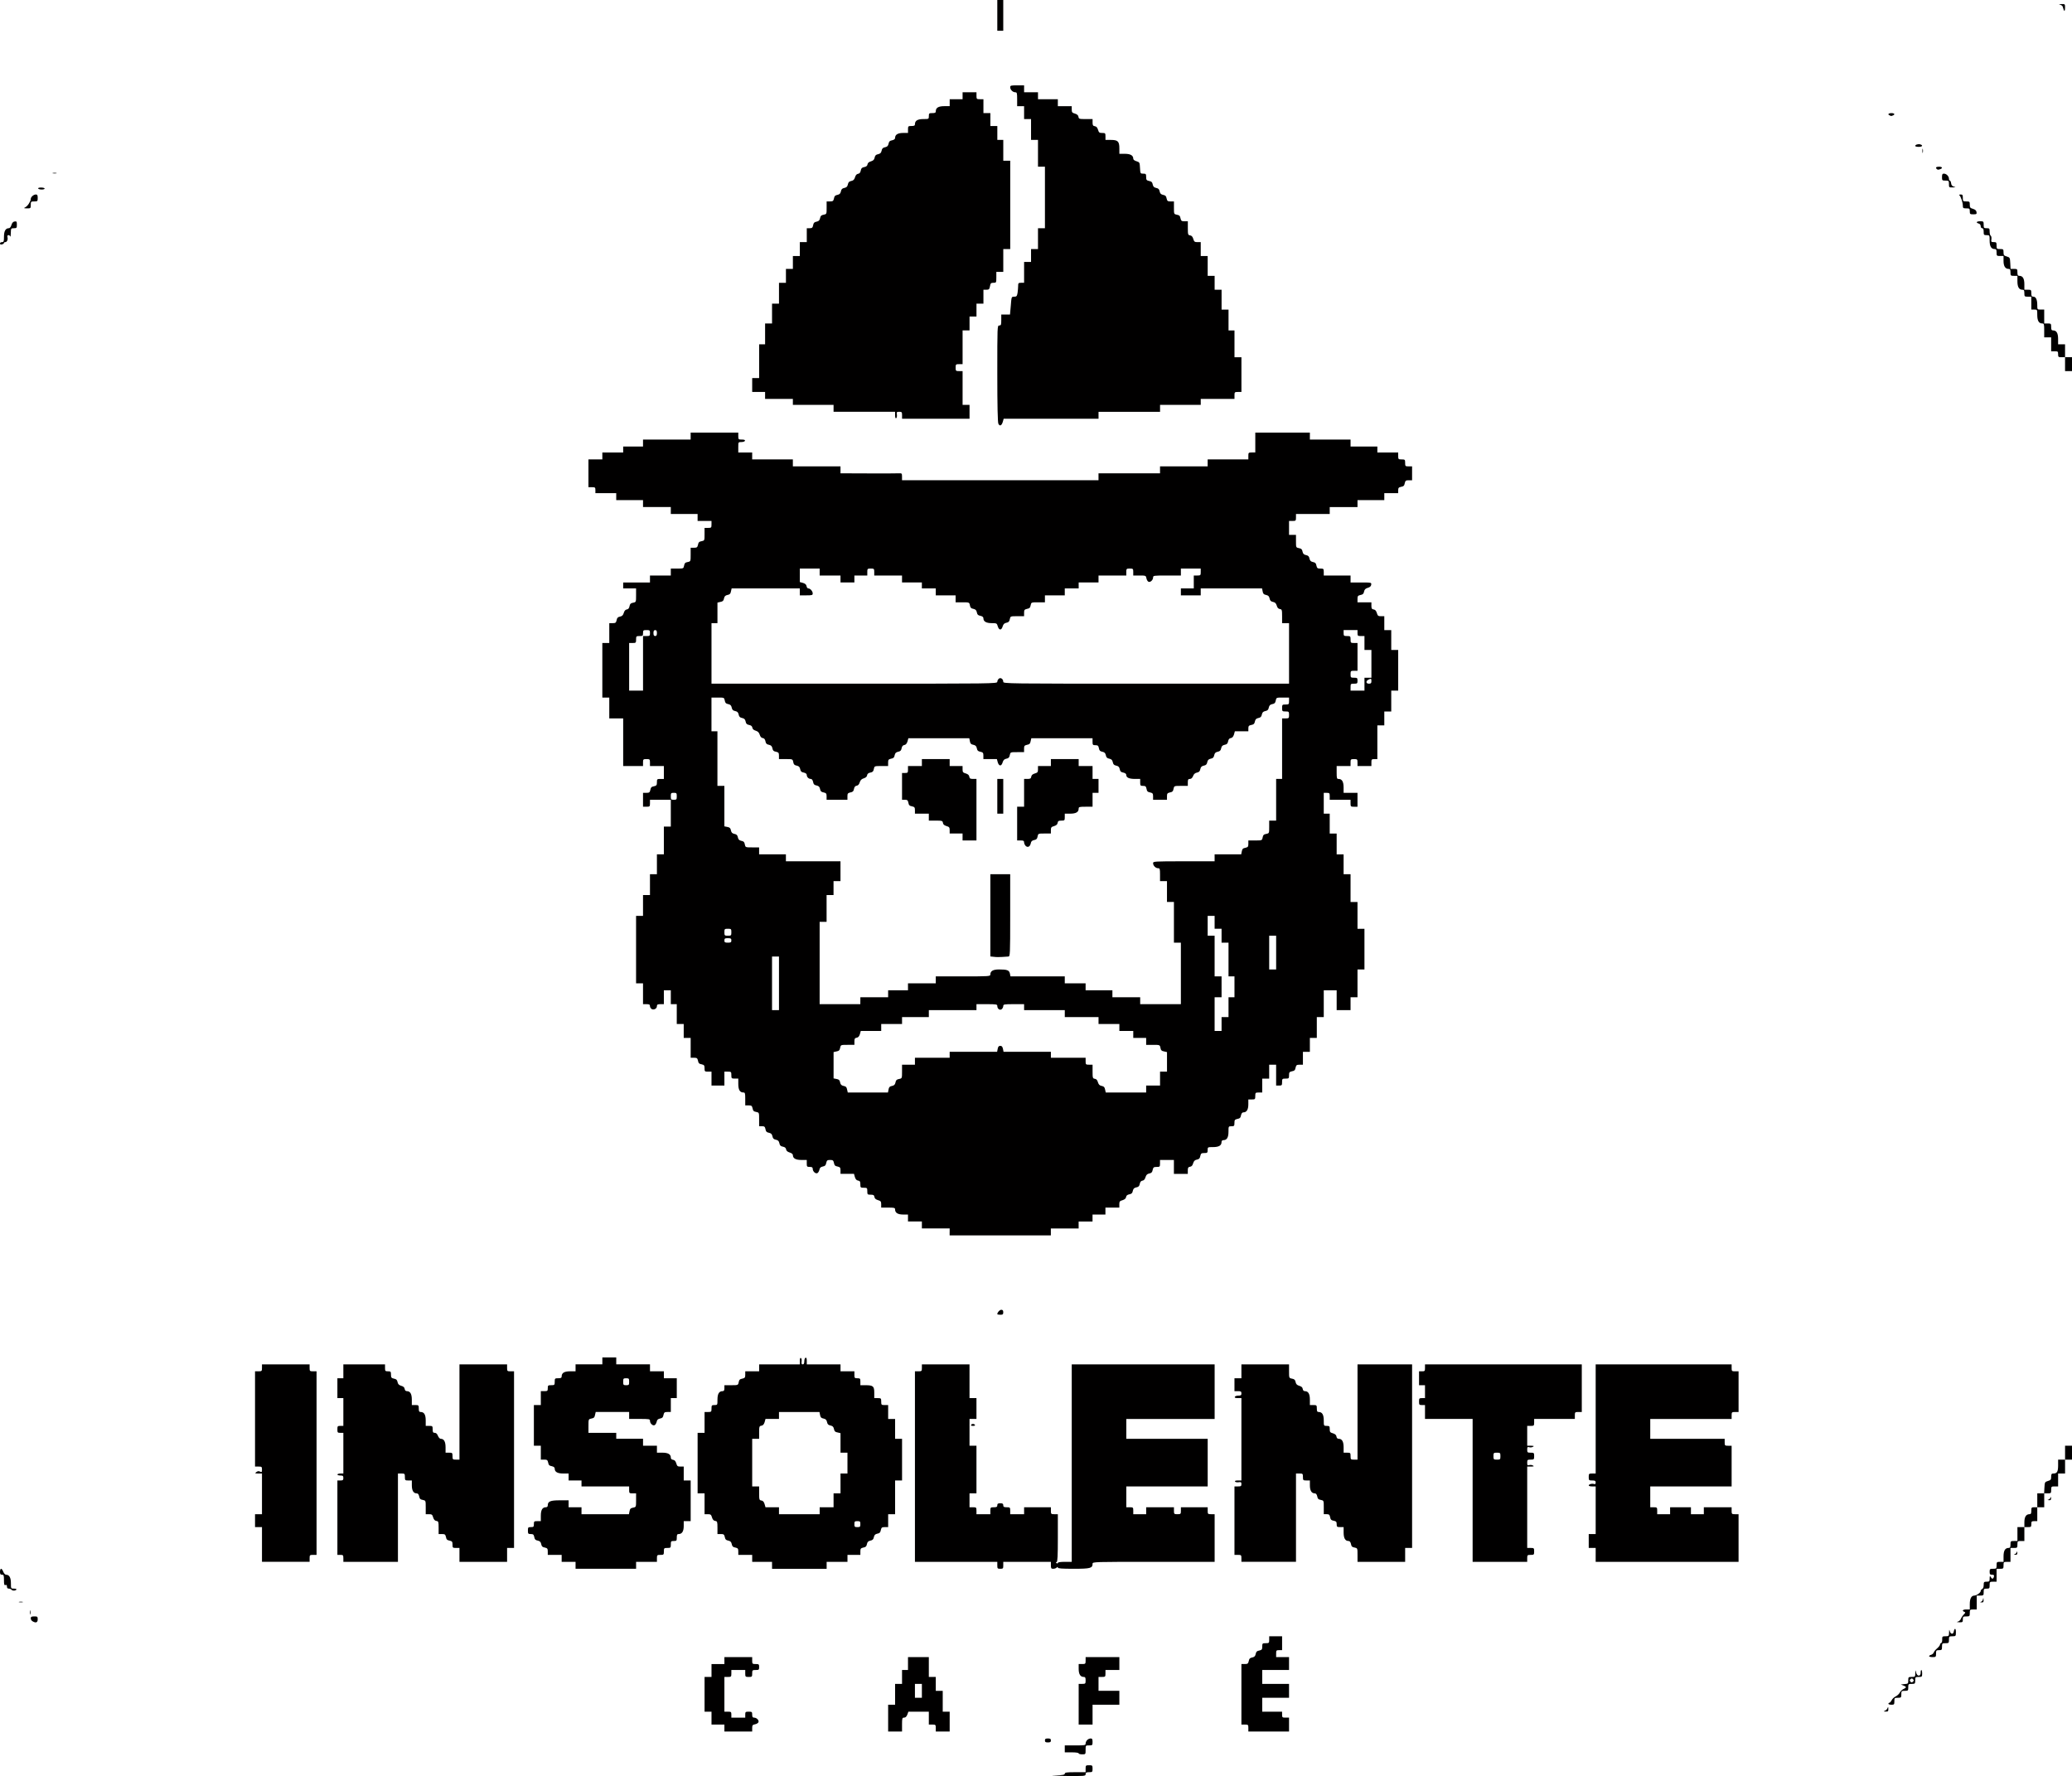 <?xml version="1.0" encoding="utf-8"?>
<!DOCTYPE svg PUBLIC "-//W3C//DTD SVG 1.0//EN" "http://www.w3.org/TR/2001/REC-SVG-20010904/DTD/svg10.dtd">
<svg version="1.0" xmlns="http://www.w3.org/2000/svg" width="2088px" height="1790px" viewBox="0 0 2088 1790" preserveAspectRatio="xMidYMid meet">
 <g fill="#010000">
  <path d="M1062.8 1789.3 c8.1 -0.3 10.2 -0.7 10.2 -1.8 0 -1.2 1.9 -1.5 10.5 -1.5 l10.5 0 0 -3.5 c0 -3.3 0.2 -3.5 3.5 -3.5 3.3 0 3.5 0.2 3.5 3.5 0 3.3 -0.2 3.5 -3.5 3.5 -2.8 0 -3.5 0.4 -3.5 2 0 1.9 -0.6 2 -20.7 1.8 -11.5 -0.1 -16.2 -0.4 -10.5 -0.5z"/>
  <path d="M1087 1767 c0 -0.6 -3 -1 -7 -1 l-7 0 0 -3.5 0 -3.5 10.5 0 c9.7 0 10.5 -0.1 10.5 -1.9 0 -1.1 0.7 -2.7 1.6 -3.5 0.8 -0.9 2.4 -1.6 3.5 -1.6 1.5 0 1.9 0.7 1.9 3.5 0 3.3 -0.2 3.5 -3.5 3.5 -3.5 0 -3.5 0 -3.5 4.5 0 4.5 0 4.5 -3.5 4.5 -1.9 0 -3.5 -0.4 -3.5 -1z"/>
  <path d="M1053 1754 c0 -1.6 0.7 -2 3 -2 2.3 0 3 0.4 3 2 0 1.6 -0.7 2 -3 2 -2.3 0 -3 -0.4 -3 -2z"/>
  <path d="M730 1741.5 l0 -3.5 -6.5 0 -6.5 0 0 -6.5 0 -6.5 -3.5 0 -3.5 0 0 -17.5 0 -17.5 3.5 0 3.5 0 0 -6.5 0 -6.5 6.5 0 6.5 0 0 -3.5 0 -3.5 14 0 14 0 0 3.5 c0 3.3 0.2 3.5 3.5 3.5 3.2 0 3.5 0.2 3.5 3 0 2.8 -0.3 3 -3.5 3 -3.3 0 -3.5 0.2 -3.5 3.5 0 3.3 -0.2 3.5 -3.5 3.5 -3.3 0 -3.5 -0.2 -3.5 -3.5 l0 -3.5 -7 0 -7 0 0 3.5 c0 3.3 -0.2 3.5 -3.5 3.5 l-3.5 0 0 17.5 0 17.5 3.5 0 c3.2 0 3.5 0.2 3.5 3 l0 3 7 0 7 0 0 -3 c0 -2.8 0.3 -3 3.5 -3 3.2 0 3.5 0.2 3.5 3 0 2.3 0.5 3 1.9 3 2.6 0 5.2 2.7 4.4 4.6 -0.3 0.8 -1.8 1.8 -3.4 2.1 -2.5 0.5 -2.9 1 -2.9 3.9 l0 3.4 -14 0 -14 0 0 -3.5z"/>
  <path d="M895 1731.5 l0 -13.5 3.5 0 3.5 0 0 -10.5 0 -10.5 3.5 0 3.5 0 0 -7 0 -7 3 0 3 0 0 -6.5 0 -6.5 10.5 0 10.5 0 0 10 0 10 3.5 0 3.5 0 0 7 0 7 3.5 0 3.5 0 0 10.5 0 10.5 3.5 0 3.5 0 0 10 0 10 -7 0 -7 0 0 -3.5 c0 -3.3 -0.2 -3.5 -3.5 -3.5 l-3.5 0 0 -6.5 0 -6.5 -10.3 0 -10.3 0 -1.1 3 c-0.8 2 -1.8 3 -3.2 3 -1.9 0 -2.1 0.6 -2.1 7 l0 7 -7 0 -7 0 0 -13.5z m34 -27.5 l0 -7 -3.5 0 -3.5 0 0 7 0 7 3.5 0 3.5 0 0 -7z"/>
  <path d="M1258 1741.5 c0 -3.3 -0.2 -3.5 -3.5 -3.5 l-3.5 0 0 -30.5 0 -30.5 3.4 0 c2.9 0 3.4 -0.4 4 -3 0.4 -2.4 1.2 -3.2 3.5 -3.6 2.2 -0.5 3 -1.3 3.5 -3.5 0.4 -2.3 1.2 -3.1 3.6 -3.5 2.6 -0.6 3 -1.1 3 -4 0 -3.2 0.2 -3.4 3.5 -3.4 3.3 0 3.5 -0.2 3.5 -3.5 l0 -3.5 6.5 0 6.5 0 0 7 0 7 -3 0 c-2.8 0 -3 0.3 -3 3.5 l0 3.5 6.5 0 6.5 0 0 6.5 0 6.5 -13.5 0 -13.5 0 0 7 0 7 13.5 0 13.5 0 0 7 0 7 -13.5 0 -13.5 0 0 7 0 7 10 0 10 0 0 3 c0 2.8 0.3 3 3.5 3 l3.5 0 0 7 0 7 -20.5 0 -20.5 0 0 -3.5z"/>
  <path d="M1087 1717.5 l0 -20.5 3.5 0 c3.3 0 3.5 -0.2 3.5 -3.5 0 -2.8 -0.4 -3.5 -1.9 -3.5 -3.4 0 -5.1 -2.8 -5.1 -8.1 l0 -4.9 3.5 0 c3.3 0 3.5 -0.2 3.5 -3.5 l0 -3.5 17 0 17 0 0 6.5 0 6.5 -7 0 -7 0 0 3.5 c0 3.3 -0.2 3.5 -3.5 3.5 l-3.5 0 0 7 0 7 10.5 0 10.5 0 0 7 0 7 -13.5 0 -13.5 0 0 10 0 10 -7 0 -7 0 0 -20.5z"/>
  <path d="M1899.4 1724.1 c1.1 -0.4 2.3 -1.6 2.7 -2.7 0.6 -1.6 0.8 -1.4 0.8 0.9 0.1 2.3 -0.3 2.7 -2.6 2.6 -2.3 0 -2.5 -0.2 -0.9 -0.8z"/>
  <path d="M1903 1717 c0 -0.5 0.5 -1 1 -1 0.6 0 1.5 -1.1 2.2 -2.4 0.6 -1.4 2.4 -3.1 4 -3.9 1.7 -0.8 3.5 -2.5 4.2 -3.8 0.6 -1.3 2.2 -2.9 3.4 -3.5 3.6 -1.8 3.7 -2.3 0.6 -3.6 l-2.9 -1.2 3.8 -0.4 c3.5 -0.3 3.7 -0.5 3.7 -3.8 0 -3.2 0.2 -3.4 3.5 -3.4 3.4 0 3.5 -0.2 3.6 -3.7 0.1 -3.7 0.2 -3.7 0.8 -0.8 0.9 4.1 4.6 4.3 4.6 0.3 -0.1 -1.6 0.3 -2.8 0.7 -2.8 0.4 0 0.8 1.6 0.8 3.5 0 3.3 -0.2 3.5 -3.5 3.5 -3.3 0 -3.5 0.2 -3.5 3.5 0 3.3 -0.2 3.5 -3.5 3.5 -3.3 0 -3.5 0.2 -3.5 3.5 0 3.3 -0.2 3.5 -3.5 3.5 -3.3 0 -3.5 0.2 -3.5 3.5 0 3.3 -0.2 3.5 -3.5 3.5 -3.3 0 -3.5 0.2 -3.5 3.5 0 3.2 -0.2 3.5 -3 3.5 -1.6 0 -3 -0.4 -3 -1z m24.9 -24.6 c-0.9 -1.1 -1.5 -1.2 -2.5 -0.3 -1.1 0.9 -1.2 1.5 -0.3 2.5 0.9 1.1 1.5 1.2 2.5 0.3 1.1 -0.9 1.2 -1.5 0.3 -2.5z"/>
  <path d="M1944 1669.1 c0 -0.5 0.9 -1.1 2 -1.4 1.1 -0.3 2.3 -1.3 2.7 -2.4 0.3 -1 1.9 -2.9 3.5 -4.2 1.5 -1.3 2.8 -3 2.8 -3.7 0 -0.7 0.5 -1.4 1.2 -1.6 0.6 -0.2 1.1 -1.8 1 -3.6 -0.1 -3 0.2 -3.2 3.4 -3.2 3.2 0 3.4 -0.2 3.5 -3.7 0.1 -3.3 0.2 -3.4 0.8 -1.3 0.8 3 3.4 3.3 3.9 0.5 0.8 -4.1 2.2 -3.9 2.2 0.3 0 4.1 -0.1 4.2 -3.5 4.2 -3.3 0 -3.5 0.2 -3.5 3.5 0 3.3 -0.2 3.5 -3.5 3.5 -3.3 0 -3.5 0.2 -3.5 3.5 0 3.2 -0.2 3.5 -3 3.5 -2.8 0 -3 0.3 -3 3.5 0 3.3 -0.2 3.5 -3.5 3.5 -1.9 0 -3.5 -0.4 -3.5 -0.9z"/>
  <path d="M32.8 1633.9 c-1 -0.5 -1.8 -1.9 -1.8 -2.9 0 -1.6 0.7 -2 3.5 -2 3.2 0 3.5 0.2 3.5 3 0 3.2 -1.9 3.9 -5.2 1.9z"/>
  <path d="M1972.8 1634.3 c1.3 -0.3 2.7 -1.5 3.2 -2.8 0.5 -1.3 1.8 -3.3 3 -4.5 1.7 -1.7 1.8 -2.1 0.5 -2.6 -2.7 -1.1 -1.6 -2.4 2 -2.4 l3.5 0 0 -5.4 c0 -5.6 1.6 -8.6 4.6 -8.6 2.2 0 6.4 -3 6.4 -4.6 0 -0.8 0.7 -1.7 1.5 -2 0.9 -0.4 1.5 -1.9 1.5 -4 0 -3.1 0.3 -3.4 3 -3.4 2.7 0 3 -0.3 3 -3.2 0.1 -2.7 0.2 -3 1.1 -1.5 1.3 2.3 2.5 2.2 3.2 -0.3 0.4 -1.6 0 -2 -1.9 -2 -2 0 -2.4 -0.5 -2.4 -3 0 -2.8 0.3 -3 3.5 -3 3.3 0 3.5 -0.2 3.5 -3.5 0 -3.3 0.2 -3.5 3.5 -3.5 l3.5 0 0 -5.4 c0 -5.9 1.6 -8.6 5.1 -8.6 1.5 0 1.9 -0.7 1.9 -3.5 0 -3.3 0.2 -3.5 3.5 -3.5 l3.5 0 0 -7 0 -7 3.5 0 3.5 0 0 -4.9 c0 -5.3 1.7 -8.1 5.1 -8.1 1.5 0 1.9 -0.7 1.9 -3.5 0 -3.2 0.2 -3.5 3 -3.5 l3 0 0 -7 0 -7 3.5 0 3.4 0 0.3 -5.7 c0.3 -5.6 0.4 -5.8 3.6 -6.8 2.8 -0.8 3.2 -1.4 3.2 -4.2 0 -2.8 0.4 -3.3 2.3 -3.3 3.6 0 4.7 -1.9 4.7 -8.2 l0 -5.8 3.5 0 3.5 0 0 -7 0 -7 3.5 0 3.5 0 0 7 0 7 -3.5 0 -3.5 0 0 7 0 7 -3.5 0 -3.5 0 0 6.5 0 6.5 -3.5 0 c-3.3 0 -3.5 0.2 -3.5 3.5 0 3.3 -0.2 3.5 -3.5 3.5 l-3.5 0 0 7 0 7 -3.5 0 -3.5 0 0 7 0 7 -3 0 c-2.7 0 -3 0.3 -3 3 0 2.8 -0.3 3 -3.5 3 l-3.5 0 0 7 0 7 -3.5 0 c-3.3 0 -3.5 0.2 -3.5 3.5 0 3.3 -0.2 3.5 -3.5 3.5 l-3.5 0 0 7 0 7 -3.5 0 c-3.3 0 -3.5 0.2 -3.5 3.5 0 3.3 -0.2 3.5 -3.5 3.5 l-3.5 0 0 6.5 0 6.5 -3.5 0 c-3.3 0 -3.5 0.2 -3.5 3.5 0 3.2 -0.2 3.5 -3 3.5 -2.8 0 -3 0.3 -3 3.5 0 3.3 -0.2 3.5 -3.5 3.5 l-3.5 0 0 7 0 7 -3.5 0 c-3.3 0 -3.5 0.2 -3.5 3.5 0 3.3 -0.2 3.5 -3.5 3.5 -3.2 0 -3.5 0.2 -3.5 3 0 2.8 -0.2 3 -3.7 2.9 -2.5 -0.1 -3 -0.3 -1.5 -0.6z"/>
  <path d="M30.2 1625 c0 -1.9 0.2 -2.7 0.5 -1.7 0.2 0.9 0.2 2.5 0 3.5 -0.3 0.9 -0.5 0.1 -0.5 -1.8z"/>
  <path d="M19.3 1614.3 c0.9 -0.2 2.5 -0.2 3.5 0 0.9 0.3 0.1 0.5 -1.8 0.5 -1.9 0 -2.7 -0.2 -1.7 -0.5z"/>
  <path d="M1996.2 1614.3 c0.9 -0.2 1.9 -1.4 2.1 -2.6 0.4 -1.8 0.5 -1.7 0.6 0.6 0.1 2.2 -0.3 2.7 -2.1 2.6 -1.6 -0.1 -1.8 -0.3 -0.6 -0.6z"/>
  <path d="M11.5 1602 c-0.3 -0.5 -1.5 -1 -2.6 -1 -1.3 0 -1.9 -0.7 -1.9 -2.1 0 -1.5 -0.5 -1.9 -1.5 -1.5 -1.2 0.4 -1.5 -0.5 -1.5 -4.9 0 -4.8 -0.2 -5.5 -2 -5.5 -1.6 0 -2 -0.7 -2 -3 0 -1.6 0.5 -3 1.1 -3 0.6 0 1.6 1.4 2.2 3 0.7 1.7 1.9 3 2.8 3 3.3 0 4.9 2.9 4.9 8.6 0 5.4 0 5.4 3.1 5.4 1.7 0 2.8 0.4 2.4 1 -0.3 0.6 -1.5 1 -2.5 1 -1 0 -2.2 -0.4 -2.5 -1z"/>
  <path d="M580 1577.5 l0 -3.5 -7 0 -7 0 0 -3.5 0 -3.5 -7 0 -7 0 0 -3.4 c0 -2.9 -0.4 -3.4 -3 -4 -2.4 -0.4 -3.2 -1.2 -3.6 -3.5 -0.5 -2.2 -1.3 -3 -3.5 -3.5 -2.3 -0.4 -3.1 -1.2 -3.5 -3.6 -0.5 -2.5 -1.1 -3 -3.5 -3 -2.6 0 -2.9 -0.3 -2.9 -3.5 0 -3.2 0.2 -3.5 3 -3.5 2.7 0 3 -0.3 3 -3 0 -2.8 0.3 -3 3.5 -3 l3.5 0 0 -5.4 c0 -5.9 1.6 -8.6 5.1 -8.6 1.2 0 1.9 -0.7 1.9 -1.9 0 -4 2.6 -5.1 12.1 -5.1 l8.9 0 0 3.5 0 3.5 6.5 0 6.5 0 0 3.5 0 3.5 23.9 0 23.9 0 0.6 -3 c0.4 -2.4 1.2 -3.2 3.6 -3.6 3 -0.6 3 -0.7 3 -7.5 l0 -6.9 -3.5 0 c-3.3 0 -3.5 -0.2 -3.5 -3.5 l0 -3.5 -24 0 -24 0 0 -3 0 -3 -6.5 0 -6.5 0 0 -3.5 0 -3.5 -5.4 0 c-5.8 0 -8.6 -1.6 -8.6 -4.9 0 -1.3 -1 -2 -3 -2.5 -2.4 -0.4 -3.2 -1.2 -3.6 -3.6 -0.6 -2.6 -1.1 -3 -4 -3 l-3.4 0 0 -7 0 -7 -3.5 0 -3.5 0 0 -20.5 0 -20.5 3.5 0 3.5 0 0 -7 0 -7 3.5 0 c3.2 0 3.5 -0.2 3.5 -3 0 -2.8 0.3 -3 3.5 -3 3.3 0 3.5 -0.2 3.5 -3.5 0 -3.3 0.2 -3.5 3.5 -3.5 2.8 0 3.5 -0.4 3.5 -1.9 0 -3.5 2.7 -5.1 8.6 -5.1 l5.4 0 0 -3.5 0 -3.5 13.5 0 13.5 0 0 -3.5 0 -3.5 7 0 7 0 0 3.5 0 3.5 17 0 17 0 0 3.5 0 3.5 7 0 7 0 0 3.5 0 3.5 6.5 0 6.5 0 0 10 0 10 -3 0 -3 0 0 7 0 7 -3.4 0 c-2.9 0 -3.4 0.4 -4 3 -0.4 2.4 -1.2 3.2 -3.5 3.6 -2.2 0.5 -3 1.3 -3.4 3.4 -0.4 1.5 -1.3 3 -2.1 3.3 -1.9 0.8 -4.6 -1.8 -4.6 -4.4 0 -1.8 -0.8 -1.9 -10.5 -1.9 l-10.5 0 0 -3.5 0 -3.5 -16.9 0 -16.8 0 -0.7 3 c-0.4 2.4 -1.2 3.2 -3.6 3.6 -3 0.6 -3 0.7 -3 7.5 l0 6.9 14 0 14 0 0 3 0 3 13.5 0 13.5 0 0 3.5 0 3.5 7 0 7 0 0 3.5 0 3.5 5.4 0 c5.8 0 8.6 1.6 8.6 5 0 1.2 0.8 2 2.3 2.2 1.5 0.2 2.5 1.3 3.2 3.6 0.8 2.8 1.4 3.2 4.2 3.2 l3.3 0 0 7 0 7 3.5 0 3.5 0 0 20.5 0 20.5 -3.5 0 -3.5 0 0 4.9 c0 5.3 -1.7 8.1 -5.1 8.1 -1.5 0 -1.9 0.7 -1.9 3.5 0 3.2 -0.2 3.5 -3 3.5 -2.8 0 -3 0.3 -3 3.5 0 3.3 -0.2 3.5 -3.5 3.5 -3.3 0 -3.5 0.2 -3.5 3.5 0 3.3 -0.2 3.5 -3.5 3.5 -3.3 0 -3.5 0.2 -3.5 3.5 l0 3.5 -10.5 0 -10.5 0 0 3.5 0 3.5 -30.5 0 -30.5 0 0 -3.5z m54 -185 c0 -3.2 -0.2 -3.5 -3 -3.5 -2.8 0 -3 0.3 -3 3.5 0 3.2 0.2 3.5 3 3.5 2.8 0 3 -0.3 3 -3.5z"/>
  <path d="M778 1577.5 l0 -3.5 -10 0 -10 0 0 -3.5 0 -3.5 -7 0 -7 0 0 -3.4 c0 -2.9 -0.4 -3.4 -3 -4 -2.4 -0.4 -3.2 -1.2 -3.6 -3.5 -0.5 -2.2 -1.3 -3 -3.5 -3.5 -2.3 -0.4 -3.1 -1.2 -3.5 -3.6 -0.6 -2.6 -1.1 -3 -4 -3 l-3.4 0 0 -6.4 c0 -5.9 -0.2 -6.5 -2.2 -6.8 -1.6 -0.2 -2.6 -1.3 -3.3 -3.5 -0.8 -2.9 -1.4 -3.3 -4.2 -3.3 l-3.3 0 0 -10.5 0 -10.5 -3.5 0 -3.5 0 0 -30.5 0 -30.5 3.5 0 3.5 0 0 -10.5 0 -10.5 3.5 0 c3.3 0 3.5 -0.2 3.5 -3.5 0 -3.2 0.2 -3.5 3 -3.5 3 0 3 -0.1 3 -5.4 0 -5.9 1.6 -8.6 5.1 -8.6 1.4 0 1.9 -0.7 1.9 -3 l0 -3 6.9 0 c6.8 0 6.9 0 7.5 -3 0.4 -2.4 1.2 -3.2 3.6 -3.6 2.6 -0.6 3 -1.1 3 -4 l0 -3.4 7 0 7 0 0 -3.5 0 -3.5 20.5 0 20.5 0 0 -3.6 c0 -2.3 0.4 -3.3 1.1 -2.8 0.6 0.3 0.9 1.9 0.7 3.5 -0.3 2.2 0 2.9 1.1 2.9 1.1 0 1.6 -0.9 1.6 -3.2 0 -1.7 0.6 -3.3 1.3 -3.5 0.8 -0.3 1.2 0.7 1.2 3.1 l0 3.6 17 0 17 0 0 3.5 0 3.5 7 0 7 0 0 3.5 c0 3.2 0.2 3.5 3 3.5 2.8 0 3 0.3 3 3.5 l0 3.5 5.1 0 c7.7 0 8.9 1 8.9 7.5 l0 5.5 3.5 0 c3.3 0 3.5 0.2 3.5 3.5 0 3.3 0.2 3.5 3.5 3.5 l3.5 0 0 7 0 7 3.5 0 3.5 0 0 10 0 10 3.5 0 3.5 0 0 21 0 21 -3.5 0 -3.5 0 0 17 0 17 -3.5 0 -3.5 0 0 6.5 0 6.5 -3.4 0 c-2.9 0 -3.4 0.4 -4 3 -0.4 2.4 -1.2 3.2 -3.5 3.6 -2.2 0.5 -3 1.3 -3.5 3.5 -0.4 2.2 -1.3 3.1 -3.5 3.5 -2.2 0.5 -3 1.3 -3.5 3.5 -0.4 2.3 -1.2 3.1 -3.6 3.5 -2.6 0.6 -3 1.1 -3 4 l0 3.4 -6.5 0 -6.5 0 0 3.5 0 3.5 -10.5 0 -10.5 0 0 3.5 0 3.5 -27.5 0 -27.5 0 0 -3.5z m89 -41.5 c0 -2.7 -0.3 -3 -3 -3 -2.7 0 -3 0.3 -3 3 0 2.7 0.3 3 3 3 2.7 0 3 -0.3 3 -3z m-41 -13.5 l0 -3.5 7 0 7 0 0 -7 0 -7 3.5 0 3.5 0 0 -10 0 -10 3.5 0 3.5 0 0 -10.5 0 -10.5 -3.5 0 -3.5 0 0 -9.9 0 -9.8 -3 -0.7 c-2.4 -0.4 -3.2 -1.2 -3.6 -3.5 -0.5 -2.2 -1.3 -3 -3.5 -3.5 -2.2 -0.4 -3.1 -1.3 -3.5 -3.5 -0.5 -2.2 -1.3 -3 -3.5 -3.5 -2.3 -0.4 -3.1 -1.2 -3.5 -3.6 l-0.6 -3 -20.4 0 -20.4 0 0 3.5 0 3.5 -6.8 0 -6.8 0 -0.9 3.3 c-0.7 2.2 -1.7 3.3 -3.2 3.5 -2.1 0.3 -2.3 0.9 -2.3 6.8 l0 6.4 -3.5 0 -3.5 0 0 24 0 24 3.5 0 3.5 0 0 6.9 c0 6.5 0.2 7 2.3 7.3 1.5 0.2 2.5 1.3 3.2 3.6 l0.9 3.2 6.8 0 6.8 0 0 3.5 0 3.5 20.5 0 20.5 0 0 -3.5z"/>
  <path d="M1005 1577.5 l0 -3.5 -41.5 0 -41.5 0 0 -96 0 -96 3.5 0 c3.3 0 3.5 -0.2 3.5 -3.5 l0 -3.5 24 0 24 0 0 17 0 17 3.5 0 3.5 0 0 10.5 0 10.5 -3.5 0 -3.5 0 0 13.5 0 13.5 3.5 0 3.5 0 0 24 0 24 -3.5 0 -3.5 0 0 7 0 7 3.5 0 c3.3 0 3.5 0.2 3.5 3.5 l0 3.5 7 0 7 0 0 -3.5 c0 -3.3 0.2 -3.5 3.5 -3.5 2.8 0 3.5 -0.4 3.5 -2 0 -1.6 0.7 -2 3 -2 2.3 0 3 0.4 3 2 0 1.6 0.7 2 3.5 2 3.3 0 3.5 0.2 3.5 3.5 l0 3.5 7 0 7 0 0 -3.5 0 -3.5 13.5 0 13.5 0 0 3.5 c0 3.3 0.2 3.5 3.5 3.5 l3.5 0 0 23.9 c0 17.7 -0.3 24 -1.2 24.3 -0.9 0.3 -0.9 0.6 0 1.2 0.7 0.4 1.2 0.2 1.2 -0.3 0 -0.7 2.7 -1.1 7 -1.1 l7 0 0 -99.5 0 -99.5 72 0 72 0 0 27.5 0 27.5 -44.5 0 -44.5 0 0 10 0 10 41 0 41 0 0 24 0 24 -41 0 -41 0 0 10.5 0 10.5 3.5 0 c3.3 0 3.5 0.2 3.5 3.5 l0 3.5 6.5 0 6.5 0 0 -3.5 0 -3.5 14 0 14 0 0 3.5 c0 3.3 0.2 3.5 3.5 3.5 3.3 0 3.5 -0.2 3.5 -3.5 l0 -3.5 13.5 0 13.5 0 0 3.5 c0 3.3 0.2 3.5 3.5 3.5 l3.5 0 0 24 0 24 -61.5 0 c-60.1 0 -61.5 0 -61.5 1.9 0 4.5 -2.1 5.1 -19.1 5.1 -11.7 0 -15.9 -0.3 -15.9 -1.2 0 -0.9 -0.3 -0.9 -1.2 0 -0.7 0.7 -2.2 1.2 -3.5 1.2 -2 0 -2.3 -0.5 -2.3 -3.5 l0 -3.5 -24 0 -24 0 0 3.5 c0 3.2 -0.2 3.5 -3 3.5 -2.8 0 -3 -0.3 -3 -3.5z"/>
  <path d="M264 1556.5 l0 -17.5 -3.5 0 -3.5 0 0 -6.5 0 -6.5 3.5 0 3.5 0 0 -20.5 0 -20.5 -3.7 0 c-3.5 -0.1 -3.7 -0.2 -1.9 -1.5 1.3 -1 2.4 -1.1 3.7 -0.4 1.7 0.8 1.9 0.6 1.9 -2.1 0 -2.8 -0.3 -3 -3.5 -3 l-3.5 0 0 -48 0 -48 3.5 0 c3.3 0 3.5 -0.2 3.5 -3.5 l0 -3.5 24 0 24 0 0 3.5 c0 3.3 0.2 3.5 3.5 3.5 l3.5 0 0 92.5 0 92.5 -3.5 0 c-3.3 0 -3.5 0.2 -3.5 3.5 l0 3.5 -24 0 -24 0 0 -17.5z"/>
  <path d="M346 1570.5 c0 -3.2 -0.2 -3.5 -3 -3.5 l-3 0 0 -37.5 0 -37.5 3 0 c2.5 0 3 -0.4 3 -2.5 0 -2.1 -0.5 -2.5 -3 -2.5 -1.6 0 -3 -0.4 -3 -1 0 -0.5 1.4 -1 3 -1 l3 0 0 -20.5 0 -20.5 -3 0 c-2.8 0 -3 -0.3 -3 -3.5 0 -3.2 0.2 -3.5 3 -3.5 l3 0 0 -14 0 -14 -3 0 -3 0 0 -10 0 -10 3 0 3 0 0 -7 0 -7 21 0 21 0 0 3.5 c0 3.2 0.2 3.5 3 3.5 2.7 0 3 0.3 3 3.4 0 2.9 0.4 3.4 3 4 2.3 0.4 3.2 1.2 3.6 3.4 0.4 2.1 1.4 3.1 3.7 3.8 2.2 0.6 3.3 1.6 3.5 3.2 0.2 1.4 1 2.2 2.2 2.2 3.4 0 5 2.8 5 8.6 l0 5.4 3.5 0 c3.3 0 3.5 0.2 3.5 3.5 0 2.8 0.4 3.5 1.9 3.5 3.5 0 5.1 2.7 5.1 8.6 l0 5.4 3.5 0 c3.3 0 3.5 0.2 3.5 3.5 0 2.9 0.4 3.5 2.1 3.5 1.4 0 2.4 1 3.2 3 0.7 1.7 1.9 3 2.8 3 3.3 0 4.9 2.9 4.9 8.6 l0 5.4 3.5 0 c3.3 0 3.5 0.2 3.5 3.5 0 3.3 0.2 3.5 3.5 3.5 l3.5 0 0 -48 0 -48 24 0 24 0 0 3.5 c0 3.3 0.2 3.5 3.5 3.5 l3.5 0 0 89 0 89 -3.5 0 -3.5 0 0 7 0 7 -24 0 -24 0 0 -7 0 -7 -3.5 0 c-3.3 0 -3.5 -0.2 -3.5 -3.4 0 -2.9 -0.4 -3.4 -3 -4 -2.4 -0.4 -3.2 -1.2 -3.6 -3.6 -0.6 -2.6 -1.1 -3 -4 -3 l-3.4 0 0 -6.4 c0 -5.9 -0.2 -6.5 -2.2 -6.8 -1.6 -0.2 -2.6 -1.3 -3.3 -3.5 -0.8 -2.9 -1.4 -3.3 -4.2 -3.3 l-3.3 0 0 -6.9 c0 -6.8 0 -6.9 -3 -7.5 -2.4 -0.4 -3.2 -1.2 -3.6 -3.6 -0.5 -2 -1.2 -3 -2.5 -3 -3.2 0 -4.9 -2.8 -4.9 -8.1 l0 -4.9 -3.5 0 c-3.3 0 -3.5 -0.2 -3.5 -3.5 0 -3.3 -0.2 -3.5 -3.5 -3.5 l-3.5 0 0 44.5 0 44.5 -27.5 0 -27.5 0 0 -3.5z"/>
  <path d="M1251 1570.5 c0 -3.3 -0.2 -3.5 -3.5 -3.5 l-3.5 0 0 -34.5 0 -34.5 3.5 0 c3 0 3.5 -0.3 3.5 -2.3 0 -2 -0.4 -2.3 -2.9 -1.9 -1.6 0.2 -3.2 -0.1 -3.5 -0.7 -0.5 -0.7 0.5 -1.1 2.8 -1.1 l3.6 0 0 -41.5 0 -41.5 -3.6 0 c-2.4 0 -3.4 -0.4 -3.1 -1.2 0.2 -0.7 1.8 -1.3 3.5 -1.3 2.7 0 3.2 -0.4 3.2 -2.2 0 -2 -0.5 -2.3 -3.5 -2.3 l-3.5 0 0 -6.5 0 -6.5 3.5 0 3.5 0 0 -7 0 -7 24 0 24 0 0 6.9 c0 6.8 0 6.9 3 7.5 2.3 0.4 3.2 1.2 3.6 3.4 0.4 2.1 1.4 3.1 3.7 3.8 2.2 0.6 3.3 1.6 3.5 3.2 0.2 1.4 1 2.2 2.2 2.2 3.4 0 5 2.8 5 8.6 l0 5.4 3.5 0 c3.3 0 3.5 0.2 3.5 3.5 0 2.8 0.4 3.5 1.9 3.5 3.5 0 5.1 2.7 5.1 8.6 0 5.3 0 5.4 3 5.4 2.7 0 3 0.3 3 3.3 0 2.8 0.4 3.4 3.3 4.2 2.2 0.7 3.3 1.7 3.5 3.3 0.2 1.4 1 2.2 2.2 2.2 3.4 0 5 2.8 5 8.6 l0 5.4 3.5 0 c3.3 0 3.5 0.2 3.5 3.5 0 3.3 0.2 3.5 3.5 3.5 l3.5 0 0 -48 0 -48 27.5 0 27.5 0 0 92.5 0 92.5 -3.5 0 -3.5 0 0 7 0 7 -24 0 -24 0 0 -6.9 c0 -6.8 0 -6.9 -3 -7.5 -2.4 -0.4 -3.2 -1.2 -3.6 -3.6 -0.5 -2 -1.2 -3 -2.5 -3 -3.3 0 -4.9 -2.8 -4.9 -8.6 l0 -5.4 -3.5 0 c-3.2 0 -3.5 -0.3 -3.5 -2.9 0 -2.4 -0.5 -3 -3 -3.5 -2.4 -0.4 -3.2 -1.2 -3.6 -3.6 -0.5 -2.5 -1.1 -3 -3.5 -3 l-2.9 0 0 -6.9 c0 -6.8 0 -6.9 -3 -7.5 -2.4 -0.4 -3.2 -1.2 -3.6 -3.6 -0.5 -2 -1.2 -3 -2.5 -3 -3.2 0 -4.9 -2.8 -4.9 -8.1 l0 -4.9 -3.5 0 c-3.3 0 -3.5 -0.2 -3.5 -3.5 0 -3.3 -0.2 -3.5 -3.5 -3.5 l-3.5 0 0 44.5 0 44.5 -27.5 0 -27.5 0 0 -3.5z"/>
  <path d="M1484 1502 l0 -72 -24 0 -24 0 0 -7 0 -7 -3 0 c-2.8 0 -3 -0.3 -3 -3.5 0 -3.2 0.2 -3.5 3 -3.5 l3 0 0 -6.5 0 -6.5 -3 0 -3 0 0 -7 0 -7 3 0 c2.8 0 3 -0.3 3 -3.5 l0 -3.5 79 0 79 0 0 24 0 24 -3.5 0 c-3.3 0 -3.5 0.2 -3.5 3.5 l0 3.5 -20.5 0 -20.5 0 0 3.5 c0 3.3 -0.2 3.5 -3.5 3.5 l-3.5 0 0 10 0 10 3.8 0 c3 0.1 3.4 0.3 1.9 1.1 -0.9 0.6 -2.6 0.7 -3.7 0.4 -1.7 -0.5 -2 -0.2 -2 2.4 0 2.9 0.3 3.1 3.5 3.1 3.3 0 3.5 0.2 3.5 3.5 0 3.3 -0.2 3.5 -3.5 3.5 -3.2 0 -3.5 0.2 -3.5 3.1 0 2.6 0.3 2.9 2 2.4 1.1 -0.3 2.8 -0.2 3.7 0.4 1.5 0.8 1.1 1 -1.9 1.1 l-3.8 0 0 41 0 41 3.5 0 c3.3 0 3.5 0.2 3.5 3.5 0 3.3 -0.2 3.5 -3.5 3.5 -3.3 0 -3.5 0.2 -3.5 3.5 l0 3.5 -27.5 0 -27.5 0 0 -72z m28 -34.5 c0 -3.3 -0.2 -3.5 -3.5 -3.5 -3.3 0 -3.5 0.2 -3.5 3.5 0 3.3 0.2 3.5 3.5 3.5 3.3 0 3.5 -0.2 3.5 -3.5z"/>
  <path d="M1608 1567 l0 -7 -3.5 0 -3.5 0 0 -7 0 -7 3.5 0 3.5 0 0 -24 0 -24 -3.5 0 c-1.9 0 -3.5 -0.4 -3.5 -0.9 0 -1.3 3 -2.2 5.1 -1.6 1.4 0.5 1.9 0.1 1.9 -1.4 0 -1.7 -0.6 -2.1 -3.5 -2.1 -3.3 0 -3.5 -0.2 -3.5 -3.5 0 -3.3 0.2 -3.5 3.5 -3.5 l3.5 0 0 -55 0 -55 68.5 0 68.5 0 0 3.5 c0 3.3 0.2 3.5 3.5 3.5 l3.5 0 0 20.5 0 20.5 -3.5 0 c-3.3 0 -3.5 0.2 -3.5 3.5 l0 3.5 -41 0 -41 0 0 10 0 10 37.5 0 37.5 0 0 3.5 c0 3.3 0.2 3.5 3.5 3.5 l3.5 0 0 20.5 0 20.5 -41 0 -41 0 0 10.5 0 10.5 3.5 0 c3.3 0 3.5 0.2 3.5 3.5 l0 3.5 6.5 0 6.5 0 0 -3.5 0 -3.5 10.5 0 10.5 0 0 3.5 0 3.5 6.5 0 6.5 0 0 -3.5 0 -3.5 14 0 14 0 0 3.5 c0 3.3 0.2 3.5 3.5 3.5 l3.5 0 0 24 0 24 -72 0 -72 0 0 -7z"/>
  <path d="M2030.2 1566.3 c0.9 -0.2 1.9 -1.2 2.1 -2.1 0.3 -1.2 0.5 -1 0.6 0.6 0.1 1.7 -0.4 2.2 -2.1 2.1 -1.6 -0.1 -1.8 -0.3 -0.6 -0.6z"/>
  <path d="M2064.2 1511.3 c0.9 -0.2 1.9 -1.2 2.1 -2.1 0.3 -1.2 0.5 -1 0.6 0.6 0.1 1.7 -0.4 2.2 -2.1 2.1 -1.6 -0.1 -1.8 -0.3 -0.6 -0.6z"/>
  <path d="M978.5 1436 c0.3 -0.5 1.2 -1 2 -1 0.8 0 1.7 0.5 2 1 0.4 0.6 -0.5 1 -2 1 -1.5 0 -2.4 -0.4 -2 -1z"/>
  <path d="M1005 1324.4 c0 -1.8 2.4 -4.4 4 -4.4 1.5 0 2 0.7 2 2.5 0 2.1 -0.5 2.5 -3 2.5 -1.6 0 -3 -0.3 -3 -0.6z"/>
  <path d="M957 1241.5 l0 -3.5 -14 0 -14 0 0 -3.5 0 -3.5 -7 0 -7 0 0 -3.5 0 -3.5 -4.9 0 c-5.3 0 -8.1 -1.7 -8.1 -5.1 0 -1.7 -0.8 -1.9 -7 -1.9 l-7 0 0 -3.3 c0 -2.8 -0.4 -3.4 -3.2 -4.2 -2.3 -0.7 -3.4 -1.7 -3.6 -3.2 -0.3 -1.9 -1 -2.3 -3.8 -2.3 -3.2 0 -3.4 -0.2 -3.4 -3.5 0 -3.3 -0.2 -3.5 -3.5 -3.5 -3.3 0 -3.5 -0.2 -3.5 -3.4 0 -2.8 -0.4 -3.5 -2.2 -3.8 -1.6 -0.2 -2.6 -1.3 -3.3 -3.5 l-0.9 -3.3 -6.8 0 -6.8 0 0 -3.4 c0 -2.9 -0.4 -3.4 -3 -4 -2.4 -0.4 -3.2 -1.2 -3.6 -3.6 -0.6 -2.6 -1.1 -3 -3.9 -3 -2.8 0 -3.3 0.4 -3.9 3 -0.4 2.4 -1.2 3.2 -3.5 3.6 -2.2 0.5 -3 1.3 -3.4 3.4 -0.4 1.5 -1.3 3 -2.1 3.3 -1.9 0.8 -4.6 -1.8 -4.6 -4.4 0 -1.4 -0.7 -1.9 -3 -1.9 -2.8 0 -3 -0.3 -3 -3.5 l0 -3.5 -5.4 0 c-5.7 0 -8.6 -1.6 -8.6 -4.9 0 -1 -1.2 -2 -3.2 -2.6 -2.2 -0.7 -3.4 -1.7 -3.6 -3.1 -0.2 -1.5 -1.2 -2.4 -3.3 -2.8 -2.2 -0.4 -3.1 -1.2 -3.5 -3.5 -0.5 -2.2 -1.3 -3 -3.5 -3.5 -2.2 -0.4 -3.1 -1.3 -3.5 -3.5 -0.5 -2.2 -1.3 -3 -3.5 -3.5 -2.3 -0.4 -3.1 -1.2 -3.5 -3.6 -0.5 -2.5 -1.1 -3 -3.5 -3 l-2.9 0 0 -6.9 c0 -6.8 0 -6.9 -3 -7.5 -2.4 -0.4 -3.2 -1.2 -3.6 -3.6 -0.6 -2.6 -1.1 -3 -4 -3 l-3.4 0 0 -6.5 c0 -5.8 -0.2 -6.5 -1.9 -6.5 -3.5 0 -5.1 -2.7 -5.1 -8.6 l0 -5.4 -3.5 0 c-3.3 0 -3.5 -0.2 -3.5 -3.5 0 -3.3 -0.2 -3.5 -3.5 -3.5 l-3.5 0 0 7 0 7 -6.5 0 -6.5 0 0 -7 0 -7 -3.5 0 c-3.3 0 -3.5 -0.2 -3.5 -3.4 0 -2.9 -0.4 -3.4 -3 -4 -2.4 -0.4 -3.2 -1.2 -3.6 -3.6 -0.6 -2.6 -1.1 -3 -4 -3 l-3.4 0 0 -10 0 -10 -3.5 0 -3.5 0 0 -7 0 -7 -3.5 0 -3.5 0 0 -10 0 -10 -3 0 -3 0 0 -7 0 -7 -3.5 0 -3.5 0 0 7 0 7 -3.5 0 c-2.8 0 -3.5 0.4 -3.5 2 0 2.5 -3 4.1 -5.3 2.9 -0.9 -0.6 -1.7 -1.9 -1.7 -2.9 0 -1.6 -0.7 -2 -3.5 -2 l-3.5 0 0 -10.5 0 -10.5 -3.5 0 -3.5 0 0 -34 0 -34 3.5 0 3.5 0 0 -10.5 0 -10.5 3.5 0 3.5 0 0 -10.5 0 -10.5 3.5 0 3.5 0 0 -10 0 -10 3.5 0 3.5 0 0 -14 0 -14 3.5 0 3.5 0 0 -13.5 0 -13.5 -10.5 0 -10.5 0 0 3.5 c0 3.3 -0.2 3.5 -3.5 3.5 l-3.5 0 0 -7 0 -7 3.4 0 c2.9 0 3.4 -0.4 4 -3 0.4 -2.4 1.2 -3.2 3.6 -3.6 2.6 -0.6 3 -1.1 3 -4 0 -3.2 0.2 -3.4 3.5 -3.4 l3.5 0 0 -6.5 0 -6.5 -7 0 -7 0 0 -3.5 c0 -3.3 -0.2 -3.5 -3.5 -3.5 -3.3 0 -3.5 0.2 -3.5 3.5 l0 3.5 -10 0 -10 0 0 -24 0 -24 -7 0 -7 0 0 -10.5 0 -10.5 -3.5 0 -3.5 0 0 -27.5 0 -27.5 3.5 0 3.5 0 0 -10 0 -10 3.4 0 c2.9 0 3.4 -0.4 4 -3 0.4 -2.3 1.2 -3.2 3.4 -3.6 2.1 -0.4 3.1 -1.4 3.8 -3.7 0.6 -2.1 1.6 -3.3 3 -3.5 1.5 -0.2 2.4 -1.2 2.8 -3.3 0.4 -2.3 1.2 -3.1 3.6 -3.5 3 -0.6 3 -0.7 3 -7.5 l0 -6.9 -6.5 0 -6.5 0 0 -3 0 -3 13.5 0 13.5 0 0 -3.5 0 -3.5 10.5 0 10.5 0 0 -3.5 0 -3.5 6.4 0 c6.3 0 6.4 0 7 -3 0.4 -2.4 1.2 -3.2 3.6 -3.6 3 -0.6 3 -0.7 3 -7.5 l0 -6.9 3.4 0 c2.9 0 3.4 -0.4 4 -3 0.4 -2.4 1.2 -3.2 3.6 -3.6 3 -0.6 3 -0.7 3 -7 l0 -6.4 3.5 0 c3.3 0 3.5 -0.2 3.5 -3.5 l0 -3.5 -7 0 -7 0 0 -3.5 0 -3.5 -13.5 0 -13.5 0 0 -3.5 0 -3.5 -14 0 -14 0 0 -3.5 0 -3.5 -13.5 0 -13.5 0 0 -3.5 0 -3.5 -10.5 0 -10.5 0 0 -3 c0 -2.8 -0.3 -3 -3.5 -3 l-3.5 0 0 -14 0 -14 7 0 7 0 0 -3.5 0 -3.5 10.5 0 10.5 0 0 -3 0 -3 10 0 10 0 0 -3.5 0 -3.5 24 0 24 0 0 -3.5 0 -3.5 24 0 24 0 0 3.5 c0 3.3 0.2 3.5 3.6 3.5 2.4 0 3.4 0.4 3.1 1.3 -0.2 0.6 -1.8 1.2 -3.5 1.2 -3.2 0 -3.2 0 -3.2 5.2 l0 5.3 7 0 7 0 0 3.5 0 3.5 20.5 0 20.5 0 0 3.5 0 3.5 24 0 24 0 0 3.5 0 3.5 27.8 0.1 c15.2 0.1 29.2 0 31 -0.1 3 -0.1 3.2 0 3.2 3.4 l0 3.6 99 0 99 0 0 -3.5 0 -3.5 31 0 31 0 0 -3.5 0 -3.5 24 0 24 0 0 -3.5 0 -3.5 20.5 0 20.5 0 0 -3.5 c0 -3.3 0.2 -3.5 3.5 -3.5 l3.5 0 0 -10 0 -10 27.5 0 27.5 0 0 3.5 0 3.5 20.5 0 20.5 0 0 3.5 0 3.5 13.5 0 13.5 0 0 3 0 3 10.5 0 10.5 0 0 3.5 c0 3.3 0.2 3.5 3.5 3.5 3.3 0 3.5 0.2 3.5 3.5 0 3.3 0.2 3.5 3.5 3.5 l3.5 0 0 7 0 7 -3.4 0 c-2.9 0 -3.4 0.4 -4 3 -0.4 2.4 -1.2 3.2 -3.6 3.6 -2.5 0.5 -3 1.1 -3 3.5 l0 2.9 -7 0 -7 0 0 3.5 0 3.5 -13.5 0 -13.5 0 0 3.5 0 3.5 -14 0 -14 0 0 3.5 0 3.5 -17 0 -17 0 0 3.5 c0 3.3 -0.2 3.5 -3.5 3.5 l-3.5 0 0 7 0 7 3.5 0 3.5 0 0 6.4 c0 6.3 0 6.4 3 7 2.4 0.4 3.2 1.2 3.6 3.5 0.5 2.2 1.3 3 3.5 3.5 2.2 0.4 3.1 1.3 3.5 3.5 0.5 2.2 1.3 3 3.5 3.5 2.3 0.4 3.1 1.2 3.5 3.6 0.6 2.6 1.1 3 4 3 3.2 0 3.4 0.2 3.4 3.5 l0 3.5 13.5 0 13.5 0 0 3.5 0 3.5 10.6 0 c10.4 0 10.5 0 10.2 2.3 -0.2 1.5 -1.3 2.5 -3.5 3.1 -2.3 0.7 -3.3 1.7 -3.7 3.8 -0.4 2.2 -1.3 3 -3.6 3.4 -2.6 0.6 -3 1.1 -3 4 l0 3.4 7 0 7 0 0 3.4 c0 2.8 0.4 3.5 2.3 3.8 1.5 0.2 2.5 1.3 3.2 3.6 0.8 2.8 1.4 3.2 4.2 3.2 l3.3 0 0 7 0 7 3.5 0 3.5 0 0 10 0 10 3.5 0 3.5 0 0 20.5 0 20.5 -3.5 0 -3.5 0 0 10.5 0 10.5 -3.5 0 -3.5 0 0 7 0 7 -3.5 0 -3.5 0 0 17 0 17 -3 0 c-2.8 0 -3 0.3 -3 3.5 l0 3.5 -7 0 -7 0 0 -3.5 c0 -3.3 -0.2 -3.5 -3.5 -3.5 -3.3 0 -3.5 0.2 -3.5 3.5 l0 3.5 -7 0 -7 0 0 6.5 c0 5.8 0.2 6.5 1.9 6.5 3.5 0 5.1 2.7 5.1 8.6 l0 5.4 7 0 7 0 0 7 0 7 -3.5 0 c-3.3 0 -3.5 -0.2 -3.5 -3.5 l0 -3.5 -10.5 0 -10.5 0 0 -3.5 c0 -3.2 -0.2 -3.5 -3 -3.5 l-3 0 0 10.5 0 10.5 3 0 3 0 0 10 0 10 3.5 0 3.5 0 0 10.5 0 10.5 3.5 0 3.5 0 0 10 0 10 3.5 0 3.5 0 0 14 0 14 3.5 0 3.5 0 0 13.5 0 13.5 3.5 0 3.5 0 0 20.5 0 20.5 -3.5 0 -3.5 0 0 14 0 14 -3.5 0 -3.5 0 0 6.5 0 6.5 -7 0 -7 0 0 -10 0 -10 -6.5 0 -6.5 0 0 13.5 0 13.5 -3.5 0 -3.5 0 0 10.5 0 10.5 -3.5 0 -3.5 0 0 7 0 7 -3.5 0 -3.5 0 0 6.5 0 6.5 -3.4 0 c-2.9 0 -3.4 0.4 -4 3 -0.4 2.4 -1.2 3.2 -3.6 3.6 -2.6 0.6 -3 1.1 -3 4 0 3.2 -0.2 3.4 -3.5 3.4 -3.3 0 -3.5 0.2 -3.5 3.5 0 3.2 -0.2 3.5 -3 3.5 l-3 0 0 -10.5 0 -10.5 -3.5 0 -3.5 0 0 7 0 7 -3.5 0 -3.5 0 0 7 0 7 -3.5 0 c-3.3 0 -3.5 0.2 -3.5 3.5 0 3.3 -0.2 3.5 -3.5 3.5 l-3.5 0 0 4.9 c0 5.3 -1.7 8.1 -4.9 8.1 -1.3 0 -2 1 -2.5 3 -0.4 2.4 -1.2 3.2 -3.6 3.6 -2.6 0.6 -3 1.1 -3 4 0 3.1 -0.3 3.4 -3 3.4 -3 0 -3 0.1 -3 5.4 0 5.9 -1.6 8.6 -5.1 8.6 -1.2 0 -1.9 0.7 -1.9 1.9 0 3.5 -2.7 5.1 -8.6 5.1 -5.3 0 -5.4 0 -5.4 3 0 2.7 -0.3 3 -3.4 3 -2.9 0 -3.4 0.4 -4 3 -0.4 2.3 -1.2 3.2 -3.4 3.6 -2.1 0.4 -3.1 1.4 -3.8 3.7 -0.6 2.2 -1.6 3.3 -3.1 3.5 -1.9 0.3 -2.3 1 -2.3 3.8 l0 3.4 -7 0 -7 0 0 -7 0 -7 -7 0 -7 0 0 3.5 c0 3.3 -0.2 3.5 -3.4 3.5 -2.9 0 -3.4 0.4 -4 3 -0.4 2.3 -1.2 3.2 -3.4 3.6 -2.1 0.4 -3.1 1.4 -3.8 3.7 -0.6 2.1 -1.6 3.3 -3 3.5 -1.5 0.2 -2.4 1.2 -2.8 3.3 -0.4 2.2 -1.2 3.1 -3.5 3.5 -2.2 0.5 -3 1.3 -3.5 3.5 -0.4 2.3 -1.3 3.1 -3.5 3.5 -2.1 0.4 -3.1 1.3 -3.3 2.8 -0.2 1.4 -1.4 2.4 -3.5 3.1 -2.9 0.8 -3.3 1.4 -3.3 4.2 l0 3.3 -7 0 -7 0 0 3.5 0 3.5 -6.5 0 -6.5 0 0 3.5 0 3.5 -7 0 -7 0 0 3.5 0 3.5 -14 0 -14 0 0 3.5 0 3.5 -51 0 -51 0 0 -3.5z m-61.6 -143.5 c0.4 -2.4 1.2 -3.2 3.5 -3.6 2.2 -0.5 3 -1.3 3.5 -3.5 0.4 -2.3 1.2 -3.1 3.6 -3.5 3 -0.6 3 -0.7 3 -7.5 l0 -6.9 6.5 0 6.5 0 0 -3.5 0 -3.5 17.5 0 17.5 0 0 -3 0 -3 23.9 0 23.9 0 0.6 -3 c0.4 -2.2 1.1 -3 2.6 -3 1.5 0 2.2 0.8 2.7 3 l0.6 3 23.8 0 23.9 0 0 3 0 3 17.5 0 17.5 0 0 3.5 c0 3.3 0.2 3.5 3.5 3.5 l3.5 0 0 6.9 c0 6.5 0.2 7 2.3 7.3 1.5 0.2 2.5 1.3 3.1 3.5 0.7 2.3 1.7 3.3 3.8 3.7 2.2 0.4 3 1.3 3.4 3.6 l0.7 3 20.3 0 20.4 0 0 -3.5 0 -3.5 7 0 7 0 0 -7 0 -7 3.5 0 3.5 0 0 -9.9 0 -9.8 -3 -0.7 c-2.4 -0.4 -3.2 -1.2 -3.6 -3.6 -0.6 -3 -0.7 -3 -7.5 -3 l-6.9 0 0 -3.5 0 -3.5 -6.5 0 -6.5 0 0 -3.5 0 -3.5 -7 0 -7 0 0 -3.5 0 -3.5 -10.5 0 -10.5 0 0 -3.5 0 -3.5 -17 0 -17 0 0 -3.5 0 -3.5 -20.5 0 -20.5 0 0 -3 0 -3 -10.5 0 c-9.6 0 -10.5 0.2 -10.5 1.9 0 1 -0.7 2.4 -1.5 3.1 -1.9 1.6 -4.5 -0.3 -4.5 -3.1 0 -1.7 -0.9 -1.9 -10.5 -1.9 l-10.5 0 0 3 0 3 -24 0 -24 0 0 3.5 0 3.5 -13.5 0 -13.5 0 0 3.5 0 3.5 -10.5 0 -10.5 0 0 3.5 0 3.5 -10.3 0 -10.3 0 -0.9 3.3 c-0.7 2.2 -1.7 3.3 -3.2 3.5 -1.9 0.3 -2.3 1 -2.3 3.8 l0 3.4 -6.9 0 c-6.8 0 -6.9 0 -7.5 3 -0.4 2.4 -1.2 3.2 -3.6 3.6 l-3 0.7 0 13.2 0 13.3 3 0.6 c2.4 0.4 3.2 1.2 3.6 3.5 0.5 2.2 1.3 3 3.5 3.5 2.3 0.4 3.1 1.2 3.5 3.6 l0.7 3 20.2 0 20.3 0 0.6 -3z m335.6 -66 l0 -7 3.5 0 3.5 0 0 -10 0 -10 3 0 3 0 0 -10.5 0 -10.5 -3 0 -3 0 0 -17 0 -17 -3.5 0 -3.5 0 0 -7 0 -7 -3.5 0 -3.5 0 0 -6.5 0 -6.5 -3.5 0 -3.5 0 0 10 0 10 3.5 0 3.5 0 0 20.5 0 20.5 3.5 0 3.5 0 0 10.5 0 10.5 -3.5 0 -3.5 0 0 17 0 17 3.5 0 3.5 0 0 -7z m-446 -41 l0 -27 -3.5 0 -3.5 0 0 27 0 27 3.5 0 3.5 0 0 -27z m82 17.5 l0 -3.5 14 0 14 0 0 -3.5 0 -3.5 10 0 10 0 0 -3.5 0 -3.5 14 0 14 0 0 -3.5 0 -3.5 27.5 0 c26.5 0 27.5 -0.1 27.5 -1.9 0 -3.5 2.7 -5.1 8.8 -5.1 8.2 0 10.2 0.8 10.9 4.1 l0.6 2.9 27.3 0 27.4 0 0 3.5 0 3.5 10.5 0 10.5 0 0 3.5 0 3.5 13.5 0 13.5 0 0 3.5 0 3.5 14 0 14 0 0 3.5 0 3.5 20.5 0 20.5 0 0 -31 0 -31 -3.5 0 -3.5 0 0 -20.5 0 -20.5 -3.5 0 -3.5 0 0 -10.5 0 -10.5 -3.5 0 -3.5 0 0 -6.5 c0 -5.8 -0.2 -6.5 -1.9 -6.5 -2.5 0 -5.1 -2.6 -5.1 -5.1 0 -1.8 1 -1.9 31 -1.9 l31 0 0 -3.5 0 -3.5 13.4 0 13.4 0 0.6 -3 c0.4 -2.4 1.2 -3.2 3.6 -3.6 2.6 -0.6 3 -1.1 3 -4 l0 -3.4 6.9 0 c6.8 0 6.9 0 7.5 -3 0.4 -2.4 1.2 -3.2 3.6 -3.6 3 -0.6 3 -0.7 3 -7 l0 -6.4 3.5 0 3.5 0 0 -21 0 -21 3 0 3 0 0 -30.5 0 -30.5 3.5 0 c3.3 0 3.5 -0.2 3.5 -3.5 0 -3.3 -0.2 -3.5 -3.5 -3.5 -3.3 0 -3.5 -0.2 -3.5 -3.5 0 -3.3 0.2 -3.5 3.5 -3.5 3.3 0 3.5 -0.2 3.5 -3.5 l0 -3.5 -6.4 0 c-6.3 0 -6.4 0 -7 3 -0.4 2.4 -1.2 3.2 -3.5 3.6 -2.2 0.5 -3 1.3 -3.5 3.5 -0.4 2.2 -1.3 3.1 -3.5 3.5 -2.2 0.5 -3 1.3 -3.5 3.5 -0.4 2.2 -1.3 3.1 -3.5 3.5 -2.2 0.5 -3 1.3 -3.5 3.5 -0.4 2.3 -1.2 3.1 -3.6 3.5 -2.5 0.5 -3 1.1 -3 3.5 l0 2.9 -6.8 0 -6.8 0 -0.9 3.3 c-0.7 2.1 -1.7 3.3 -3.1 3.5 -1.5 0.2 -2.4 1.2 -2.8 3.3 -0.4 2.2 -1.2 3.1 -3.5 3.5 -2.2 0.5 -3 1.3 -3.5 3.5 -0.4 2.2 -1.3 3.1 -3.5 3.5 -2.2 0.5 -3 1.3 -3.5 3.5 -0.4 2.2 -1.3 3.1 -3.5 3.5 -2.2 0.5 -3 1.3 -3.5 3.5 -0.4 2.2 -1.3 3.1 -3.5 3.5 -2.2 0.5 -3 1.3 -3.5 3.5 -0.4 2.2 -1.3 3.1 -3.4 3.5 -1.9 0.4 -3.2 1.5 -3.9 3.5 -0.8 1.9 -1.8 2.9 -3.2 2.9 -1.7 0 -2.1 0.6 -2.1 3.5 l0 3.5 -6.9 0 c-6.8 0 -6.9 0 -7.5 3 -0.4 2.4 -1.2 3.2 -3.6 3.6 -2.6 0.6 -3 1.1 -3 4 l0 3.4 -7 0 -7 0 0 -3.4 c0 -2.9 -0.4 -3.4 -3 -4 -2.4 -0.4 -3.2 -1.2 -3.6 -3.6 -0.5 -2.5 -1.1 -3 -3.5 -3 -2.6 0 -2.9 -0.3 -2.9 -3.5 l0 -3.5 -5.1 0 c-5.9 0 -8.9 -1.3 -8.9 -3.9 0 -1.3 -1 -2 -3 -2.5 -2.4 -0.4 -3.2 -1.2 -3.6 -3.5 -0.5 -2.2 -1.3 -3 -3.5 -3.5 -2.2 -0.4 -3.1 -1.3 -3.5 -3.5 -0.5 -2.2 -1.3 -3 -3.5 -3.5 -2.2 -0.4 -3.1 -1.3 -3.5 -3.5 -0.5 -2.2 -1.3 -3 -3.5 -3.5 -2.3 -0.4 -3.1 -1.2 -3.5 -3.6 -0.5 -2.5 -1.1 -3 -3.5 -3 -2.6 0 -2.9 -0.3 -2.9 -3.5 l0 -3.5 -30.9 0 -30.8 0 -0.7 3 c-0.4 2.4 -1.2 3.2 -3.6 3.6 -2.6 0.6 -3 1.1 -3 4 l0 3.4 -6.9 0 c-6.8 0 -6.9 0 -7.5 3 -0.4 2.3 -1.2 3.2 -3.4 3.6 -2.1 0.4 -3.1 1.4 -3.8 3.7 -1.2 4.1 -3.6 4.1 -4.9 0 l-0.9 -3.3 -6.8 0 -6.8 0 0 -3.4 c0 -2.9 -0.4 -3.4 -3 -4 -2.4 -0.4 -3.2 -1.2 -3.6 -3.5 -0.5 -2.2 -1.3 -3 -3.5 -3.5 -2.3 -0.4 -3.1 -1.2 -3.5 -3.6 l-0.6 -3 -30.7 0 -30.7 0 -0.9 3.3 c-0.7 2.1 -1.7 3.3 -3.1 3.5 -1.5 0.2 -2.4 1.2 -2.8 3.3 -0.4 2.2 -1.2 3.1 -3.5 3.5 -2.2 0.5 -3 1.3 -3.5 3.5 -0.4 2.3 -1.2 3.1 -3.6 3.5 -2.6 0.6 -3 1.1 -3 4 l0 3.4 -6.9 0 c-6.8 0 -6.9 0 -7.5 3 -0.4 2.4 -1.2 3.2 -3.5 3.6 -2.1 0.4 -3.1 1.3 -3.3 2.8 -0.2 1.4 -1.4 2.4 -3.4 3 -2.2 0.7 -3.3 1.8 -4 4 -0.6 2 -1.6 3.2 -3 3.4 -1.5 0.2 -2.4 1.2 -2.8 3.3 -0.4 2.3 -1.2 3.1 -3.6 3.5 -2.6 0.6 -3 1.1 -3 4 l0 3.4 -10.5 0 -10.5 0 0 -3.4 c0 -2.9 -0.4 -3.4 -3 -4 -2.4 -0.4 -3.2 -1.2 -3.6 -3.5 -0.5 -2.2 -1.3 -3 -3.5 -3.5 -2.3 -0.4 -3.1 -1.2 -3.5 -3.6 -0.4 -1.9 -1.3 -3 -2.3 -3 -2.2 0 -4.1 -1.9 -4.1 -4.1 0 -1 -1.1 -1.9 -3 -2.3 -2.4 -0.4 -3.2 -1.2 -3.6 -3.5 -0.5 -2.2 -1.3 -3 -3.5 -3.5 -2.3 -0.4 -3.1 -1.2 -3.5 -3.6 -0.6 -3 -0.7 -3 -7.5 -3 l-6.9 0 0 -3.4 c0 -2.9 -0.4 -3.4 -3 -4 -2.4 -0.4 -3.2 -1.2 -3.6 -3.5 -0.5 -2.2 -1.3 -3 -3.5 -3.5 -2.3 -0.4 -3.1 -1.3 -3.5 -3.5 -0.4 -2.1 -1.3 -3.1 -2.8 -3.3 -1.4 -0.2 -2.4 -1.4 -3 -3.4 -0.7 -2.2 -1.8 -3.3 -4 -4 -2 -0.6 -3.2 -1.6 -3.4 -3 -0.2 -1.5 -1.2 -2.4 -3.3 -2.8 -2.2 -0.4 -3.1 -1.2 -3.5 -3.5 -0.5 -2.2 -1.3 -3 -3.5 -3.5 -2.2 -0.4 -3.1 -1.3 -3.5 -3.5 -0.5 -2.2 -1.3 -3 -3.5 -3.5 -2.2 -0.4 -3.1 -1.3 -3.5 -3.5 -0.5 -2.2 -1.3 -3 -3.5 -3.5 -2.3 -0.4 -3.1 -1.2 -3.5 -3.6 -0.6 -3 -0.7 -3 -7 -3 l-6.4 0 0 17 0 17 3 0 3 0 0 27.5 0 27.5 3.5 0 3.5 0 0 20.4 0 20.4 3 0.6 c2.4 0.4 3.2 1.2 3.6 3.5 0.5 2.2 1.3 3 3.5 3.5 2.2 0.4 3.1 1.3 3.5 3.5 0.5 2.2 1.3 3 3.5 3.5 2.3 0.4 3.1 1.2 3.5 3.6 0.6 3 0.7 3 7.5 3 l6.9 0 0 3.5 0 3.5 13.5 0 13.5 0 0 3.5 0 3.5 27.5 0 27.5 0 0 10 0 10 -3.5 0 -3.5 0 0 7 0 7 -3.5 0 -3.5 0 0 13.5 0 13.5 -3.5 0 -3.5 0 0 41.5 0 41.5 20.5 0 20.5 0 0 -3.5z m419 -48.5 l0 -17 -3.5 0 -3.5 0 0 17 0 17 3.5 0 3.5 0 0 -17z m-549 -12.2 c0 -2 -0.5 -2.3 -3.5 -2.3 -3 0 -3.5 0.3 -3.5 2.3 0 1.9 0.5 2.2 3.5 2.2 3 0 3.5 -0.3 3.5 -2.2z m0 -8.3 c0 -3.3 -0.2 -3.5 -3.5 -3.5 -3.3 0 -3.5 0.2 -3.5 3.5 0 3.3 0.2 3.5 3.5 3.5 3.3 0 3.5 -0.2 3.5 -3.5z m-55 -137 c0 -3.2 -0.2 -3.5 -3 -3.5 -2.8 0 -3 0.3 -3 3.5 0 3.2 0.2 3.5 3 3.5 2.8 0 3 -0.3 3 -3.5z m-34 -134 l0 -27.5 3.5 0 c3.2 0 3.5 -0.2 3.5 -3 0 -2.8 -0.3 -3 -3.5 -3 -3.2 0 -3.5 0.2 -3.5 3 0 2.8 -0.3 3 -3.5 3 -3.3 0 -3.5 0.2 -3.5 3.5 0 3.3 -0.2 3.5 -3.5 3.5 l-3.5 0 0 24 0 24 7 0 7 0 0 -27.5z m727 21 l0 -6.5 3.5 0 3.5 0 0 -14 0 -14 -3.5 0 -3.5 0 0 -7 0 -7 -3.5 0 c-3.2 0 -3.5 -0.2 -3.5 -3 l0 -3 -7 0 -7 0 0 3 c0 2.8 0.3 3 3.5 3 3.3 0 3.5 0.2 3.5 3.5 0 3.3 0.2 3.5 3.5 3.5 l3.5 0 0 14 0 14 -3.5 0 c-3.3 0 -3.5 0.2 -3.5 3.5 0 3.3 0.2 3.5 3.5 3.5 3.2 0 3.5 0.2 3.5 3 0 2.8 -0.3 3 -3.5 3 -3.3 0 -3.5 0.2 -3.5 3.5 l0 3.5 7 0 7 0 0 -6.5z m-370 -2.4 c0 -1 0.7 -2.4 1.5 -3.1 1.9 -1.6 4.5 0.3 4.5 3.1 0 1.9 3.8 1.9 144 1.9 l144 0 0 -30.5 0 -30.5 -3.5 0 -3.5 0 0 -6.9 c0 -6.5 -0.2 -7 -2.2 -7.3 -1.6 -0.2 -2.6 -1.3 -3.2 -3.5 -0.7 -2.3 -1.7 -3.3 -3.8 -3.7 -2.1 -0.4 -3 -1.3 -3.4 -3.5 -0.5 -2.2 -1.3 -3 -3.5 -3.5 -2.3 -0.4 -3.1 -1.2 -3.5 -3.6 l-0.6 -3 -30.9 0 -30.9 0 0 3.5 0 3.5 -10 0 -10 0 0 -3.5 0 -3.5 6.5 0 6.5 0 0 -6.5 0 -6.5 3.5 0 c3.3 0 3.5 -0.2 3.5 -3.5 l0 -3.5 -10 0 -10 0 0 3.5 0 3.5 -14 0 c-13.2 0 -14 0.1 -14 1.9 0 2.6 -2.7 5.2 -4.6 4.4 -0.8 -0.3 -1.8 -1.8 -2.1 -3.4 -0.5 -2.8 -0.7 -2.9 -6.9 -2.9 l-6.4 0 0 -3.5 c0 -3.3 -0.2 -3.5 -3.5 -3.5 -3.3 0 -3.5 0.2 -3.5 3.5 l0 3.5 -14 0 -14 0 0 3.5 0 3.5 -10 0 -10 0 0 3 0 3 -7 0 -7 0 0 3.5 0 3.5 -10 0 -10 0 0 3.5 0 3.5 -6.9 0 c-6.8 0 -6.9 0 -7.5 3 -0.4 2.4 -1.2 3.2 -3.6 3.6 -2.6 0.6 -3 1.1 -3 4 l0 3.4 -6.9 0 c-6.8 0 -6.9 0 -7.5 3 -0.4 2.3 -1.2 3.2 -3.4 3.6 -2.1 0.4 -3.1 1.4 -3.8 3.7 -1.2 4.1 -3.6 4.1 -4.9 0 -0.9 -3.2 -1.1 -3.3 -6.1 -3.3 -5.6 0 -8.4 -1.7 -8.4 -4.9 0 -1.3 -1 -2 -3 -2.5 -2.4 -0.4 -3.2 -1.2 -3.6 -3.5 -0.5 -2.2 -1.3 -3 -3.5 -3.5 -2.3 -0.4 -3.1 -1.2 -3.5 -3.6 -0.6 -3 -0.7 -3 -7.5 -3 l-6.9 0 0 -3.5 0 -3.5 -10 0 -10 0 0 -3.5 0 -3.5 -7 0 -7 0 0 -3 0 -3 -10 0 -10 0 0 -3.5 0 -3.5 -14 0 -14 0 0 -3.5 c0 -3.3 -0.2 -3.5 -3.5 -3.5 -3.3 0 -3.5 0.2 -3.5 3.5 l0 3.5 -6.5 0 -6.5 0 0 3.5 0 3.5 -7 0 -7 0 0 -3.5 0 -3.5 -10.5 0 -10.5 0 0 -3.5 0 -3.5 -10 0 -10 0 0 6.8 0 6.8 3.3 0.9 c2.2 0.7 3.3 1.7 3.5 3.3 0.2 1.2 1 2.2 1.7 2.2 2 0 4.5 2.8 4.5 5.1 0 1.7 -0.7 1.9 -6.5 1.9 l-6.5 0 0 -3.5 0 -3.5 -34.4 0 -34.3 0 -0.7 3 c-0.4 2.4 -1.2 3.2 -3.5 3.6 -2.2 0.5 -3 1.3 -3.5 3.5 -0.4 2.3 -1.2 3.1 -3.6 3.5 l-3 0.7 0 10.3 0 10.4 -3 0 -3 0 0 30.5 0 30.5 144 0 c140.2 0 144 0 144 -1.9z m377 -0.6 c0 -2.8 -0.3 -2.9 -3.1 -1.5 -2.8 1.5 -2.4 4 0.6 4 2 0 2.5 -0.5 2.5 -2.5z m-720 -48.5 c0 -2.2 -0.5 -3 -1.7 -3 -1.3 0 -1.8 0.8 -1.8 3 0 2.2 0.5 3 1.8 3 1.2 0 1.7 -0.8 1.7 -3z"/>
  <path d="M1001.8 964.3 l-3.8 -0.4 0 -41.5 0 -41.4 10 0 10 0 0 41.5 c0 39.8 -0.1 41.5 -1.9 41.5 -1 0 -3.8 0.2 -6.2 0.4 -2.4 0.2 -6.1 0.2 -8.1 -0.1z"/>
  <path d="M1033.5 852.4 c-0.8 -0.9 -1.5 -2.4 -1.5 -3.5 0 -1.5 -0.7 -1.9 -3.5 -1.9 l-3.5 0 0 -17 0 -17 3.5 0 3.5 0 0 -14 0 -14 3.4 0 c2.8 0 3.5 -0.4 3.8 -2.2 0.2 -1.6 1.3 -2.6 3.6 -3.3 2.8 -0.8 3.2 -1.4 3.2 -4.2 l0 -3.3 6.5 0 6.5 0 0 -3.5 0 -3.5 14 0 14 0 0 3.5 0 3.5 7 0 7 0 0 6.5 0 6.5 3 0 3 0 0 7 0 7 -3 0 -3 0 0 7 0 7 -7 0 c-6.2 0 -7 0.2 -7 1.9 0 3.5 -2.7 5.1 -8.6 5.1 l-5.4 0 0 3.5 c0 3.3 -0.2 3.5 -3.4 3.5 -2.8 0 -3.5 0.4 -3.8 2.3 -0.2 1.5 -1.3 2.5 -3.5 3.2 -2.9 0.8 -3.3 1.4 -3.3 4.2 l0 3.3 -6.4 0 c-6.3 0 -6.4 0 -7 3 -0.4 2.4 -1.2 3.2 -3.5 3.6 -2.2 0.5 -3 1.3 -3.4 3.4 -0.7 3.3 -3.1 4.5 -5.2 2.4z"/>
  <path d="M970 843.5 l0 -3.5 -6.5 0 -6.5 0 0 -3.3 c0 -2.8 -0.4 -3.4 -3.2 -4.2 -2.3 -0.7 -3.4 -1.7 -3.6 -3.2 -0.3 -2.1 -0.8 -2.3 -7.3 -2.3 l-6.9 0 0 -3.5 0 -3.5 -7 0 -7 0 0 -3.4 c0 -2.9 -0.4 -3.4 -3 -4 -2.4 -0.4 -3.2 -1.2 -3.6 -3.6 -0.5 -2.5 -1.1 -3 -3.5 -3 l-2.9 0 0 -13.5 0 -13.5 3 0 c2.8 0 3 -0.3 3 -3.5 l0 -3.5 7 0 7 0 0 -3.5 0 -3.5 14 0 14 0 0 3.5 0 3.5 6.5 0 6.5 0 0 3.3 c0 2.8 0.4 3.4 3.3 4.2 2.2 0.7 3.3 1.7 3.5 3.3 0.3 1.8 1 2.2 3.8 2.2 l3.4 0 0 31 0 31 -7 0 -7 0 0 -3.5z"/>
  <path d="M1005 802.5 l0 -17.5 3 0 3 0 0 17.5 0 17.5 -3 0 -3 0 0 -17.5z"/>
  <path d="M1006.1 427.1 c-0.7 -1.3 -1.1 -18 -1.1 -50.5 0 -47.9 0 -48.6 2 -48.6 1.8 0 2 -0.7 2 -5.5 l0 -5.5 4.4 0 4.4 0 0.8 -9 c0.7 -9 0.7 -9 3.4 -9 2.4 0 2.8 -0.5 3.4 -3.7 0.3 -2.1 0.6 -5.3 0.6 -7 0 -3 0.3 -3.3 3 -3.3 l3 0 0 -10.5 0 -10.5 3.5 0 3.5 0 0 -6.5 0 -6.5 3.5 0 3.5 0 0 -10.5 0 -10.5 3.5 0 3.5 0 0 -31 0 -31 -3.5 0 -3.5 0 0 -13.5 0 -13.5 -3.5 0 -3.5 0 0 -10.5 0 -10.5 -3.5 0 -3.5 0 0 -6.5 0 -6.5 -3.5 0 -3.5 0 0 -7 c0 -6.2 -0.2 -7 -1.9 -7 -2.5 0 -5.1 -2.6 -5.1 -5.1 0 -1.7 0.8 -1.9 7 -1.9 l7 0 0 3.5 0 3.5 7 0 7 0 0 3.5 0 3.5 10 0 10 0 0 3.5 0 3.5 7 0 7 0 0 3.3 c0 2.8 0.4 3.4 3.3 4.2 2.2 0.7 3.3 1.7 3.5 3.3 0.3 2 0.8 2.2 7.3 2.2 l6.9 0 0 3.4 c0 2.8 0.4 3.5 2.3 3.8 1.5 0.2 2.5 1.3 3.2 3.6 0.8 2.8 1.4 3.2 4.2 3.2 3.1 0 3.3 0.2 3.3 3.5 l0 3.5 5.4 0 c7.1 0 8.6 1.5 8.6 8.6 l0 5.4 5.4 0 c5.7 0 8.6 1.6 8.6 4.9 0 1 1.2 2 3.3 2.6 3.1 1 3.2 1.2 3.5 6.8 0.3 5.6 0.4 5.7 3.2 5.7 2.7 0 3 0.3 3 3.4 0 2.9 0.4 3.4 3 4 2.4 0.4 3.2 1.2 3.6 3.5 0.5 2.2 1.3 3 3.5 3.5 2.2 0.4 3.1 1.3 3.5 3.5 0.5 2.2 1.3 3 3.5 3.5 2.3 0.4 3.1 1.2 3.5 3.6 0.6 2.6 1.1 3 4 3 l3.4 0 0 6.4 c0 6.3 0 6.4 3 7 2.4 0.4 3.2 1.2 3.6 3.6 0.6 2.6 1.1 3 4 3 l3.4 0 0 6.9 c0 6.5 0.2 7 2.3 7.3 1.5 0.2 2.5 1.3 3.2 3.6 0.8 2.8 1.4 3.2 4.2 3.2 l3.3 0 0 7 0 7 3.5 0 3.5 0 0 10 0 10 3.5 0 3.5 0 0 7 0 7 3.5 0 3.5 0 0 10 0 10 3.5 0 3.5 0 0 10.5 0 10.5 3 0 3 0 0 13.5 0 13.5 3.5 0 3.5 0 0 17.5 0 17.5 -3.5 0 c-3.3 0 -3.5 0.2 -3.5 3.5 l0 3.5 -17 0 -17 0 0 3 0 3 -20.5 0 -20.5 0 0 3.5 0 3.5 -31 0 -31 0 0 3.5 0 3.5 -47.8 0 -47.8 0 -0.9 3.2 c-1.2 3.8 -3 4.6 -4.4 1.9z"/>
  <path d="M902 418.6 l0 -3.6 -31 0 -31 0 0 -3.5 0 -3.5 -20.5 0 -20.5 0 0 -3 0 -3 -14 0 -14 0 0 -3.5 0 -3.5 -6.5 0 -6.5 0 0 -7 0 -7 3.5 0 3.5 0 0 -17 0 -17 3 0 3 0 0 -10.5 0 -10.5 3.5 0 3.5 0 0 -10 0 -10 3.5 0 3.5 0 0 -10.5 0 -10.5 3.5 0 3.5 0 0 -7 0 -7 3.5 0 3.5 0 0 -6.5 0 -6.5 3.5 0 3.5 0 0 -7 0 -7 3.5 0 3.5 0 0 -7 0 -7 2.9 0 c2.4 0 3 -0.5 3.5 -3 0.4 -2.4 1.2 -3.2 3.5 -3.6 2.2 -0.5 3 -1.3 3.5 -3.5 0.4 -2.3 1.2 -3.1 3.6 -3.5 3 -0.6 3 -0.7 3 -7 l0 -6.4 3.4 0 c2.9 0 3.4 -0.4 4 -3 0.4 -2.4 1.2 -3.2 3.5 -3.6 2.2 -0.5 3 -1.3 3.5 -3.5 0.4 -2.2 1.3 -3.1 3.5 -3.5 2.2 -0.5 3 -1.3 3.5 -3.5 0.4 -2.2 1.3 -3.1 3.4 -3.5 2.1 -0.4 3.1 -1.4 3.8 -3.7 0.6 -2.1 1.6 -3.3 3 -3.5 1.5 -0.2 2.4 -1.2 2.8 -3.3 0.4 -2.3 1.2 -3.1 3.5 -3.5 2.1 -0.4 3.1 -1.3 3.3 -2.8 0.2 -1.4 1.4 -2.4 3.5 -3 2.3 -0.7 3.3 -1.7 3.7 -3.8 0.4 -2.1 1.3 -3 3.5 -3.4 2.2 -0.5 3 -1.3 3.5 -3.5 0.4 -2.2 1.3 -3.1 3.5 -3.5 2.2 -0.5 3 -1.3 3.5 -3.5 0.4 -2.3 1.2 -3.1 3.6 -3.5 2 -0.5 3 -1.2 3 -2.5 0 -3.2 2.8 -4.9 8.1 -4.9 l4.9 0 0 -3.5 c0 -3.3 0.2 -3.5 3.5 -3.5 2.8 0 3.5 -0.4 3.5 -1.9 0 -3.5 2.7 -5.1 8.6 -5.1 5.3 0 5.4 0 5.4 -3 0 -2.8 0.3 -3 3.5 -3 2.8 0 3.5 -0.4 3.5 -1.9 0 -3.5 2.7 -5.1 8.6 -5.1 l5.4 0 0 -3.5 0 -3.5 6.5 0 6.5 0 0 -3.5 0 -3.5 7 0 7 0 0 3.5 c0 3.3 0.2 3.5 3.5 3.5 l3.5 0 0 7 0 7 3.5 0 3.5 0 0 6.5 0 6.5 3.5 0 3.5 0 0 7 0 7 3 0 3 0 0 10.5 0 10.5 3.5 0 3.5 0 0 44.5 0 44.5 -3.5 0 -3.5 0 0 11.5 0 11.5 -3.5 0 -3.5 0 0 5.5 c0 5.4 -0.1 5.5 -2.9 5.5 -2.5 0 -3 0.5 -3.5 3.5 -0.6 3.1 -1.1 3.5 -3.6 3.5 l-3 0 0 7 0 7 -3.5 0 -3.5 0 0 6.5 0 6.5 -3.5 0 -3.5 0 0 7 0 7 -3.5 0 -3.5 0 0 17 0 17 -3.5 0 c-3.3 0 -3.5 0.2 -3.5 3.5 0 3.3 0.2 3.5 3.5 3.5 l3.5 0 0 17 0 17 3.5 0 3.5 0 0 7 0 7 -34 0 -34 0 0 -3.5 c0 -3.2 -0.3 -3.5 -2.8 -3.5 -2.6 0 -2.8 0.3 -2.4 2.9 0.2 1.6 -0.1 3.2 -0.7 3.5 -0.7 0.5 -1.1 -0.5 -1.1 -2.8z"/>
  <path d="M2081 367 l0 -7 -3.5 0 c-3.2 0 -3.5 -0.2 -3.5 -3 0 -2.8 -0.3 -3 -3.5 -3 l-3.5 0 0 -7 0 -7 -3.5 0 -3.5 0 0 -7 c0 -6.2 -0.2 -7 -1.9 -7 -3.5 0 -5.1 -2.7 -5.1 -8.6 0 -5.3 0 -5.4 -3 -5.4 l-3 0 0 -6.5 0 -6.5 -3.5 0 c-3.3 0 -3.5 -0.2 -3.5 -3.5 0 -2.8 -0.4 -3.5 -1.9 -3.5 -3.5 0 -5.1 -2.7 -5.1 -8.6 l0 -5.4 -3.5 0 c-3.3 0 -3.5 -0.2 -3.5 -3.5 0 -2.8 -0.4 -3.5 -1.9 -3.5 -3.4 0 -5.1 -2.8 -5.1 -8.1 l0 -4.9 -3.5 0 c-3.3 0 -3.5 -0.2 -3.5 -3.5 0 -2.8 -0.4 -3.5 -1.9 -3.5 -3.5 0 -5.1 -2.7 -5.1 -8.6 0 -5.3 0 -5.4 -3 -5.4 -2.8 0 -3 -0.3 -3 -3.5 0 -2.4 -0.5 -3.5 -1.5 -3.5 -0.9 0 -1.5 -0.9 -1.5 -2.1 0 -1.2 -0.8 -2.3 -2 -2.6 -3.2 -0.9 -2.3 -2.3 1.5 -2.3 3.3 0 3.5 0.2 3.5 3.5 0 3.2 0.2 3.5 3 3.5 2.8 0 3 0.3 3 3.4 0 1.9 0.5 3.8 1.1 4.2 0.6 0.3 0.9 1.9 0.7 3.5 -0.4 2.6 -0.2 2.9 2.4 2.9 2.5 0 2.8 0.3 2.8 3.5 0 3.3 0.2 3.5 3.5 3.5 3.3 0 3.5 0.2 3.5 3.3 0 2.8 0.4 3.4 3.3 4.2 3.1 1 3.2 1.2 3.5 6.8 l0.3 5.7 3.4 0 c3.3 0 3.5 0.2 3.5 3.5 0 2.8 0.4 3.5 1.9 3.5 3.5 0 5.1 2.7 5.1 8.6 l0 5.4 3.5 0 c3.3 0 3.5 0.2 3.5 3.5 0 2.8 0.4 3.5 2 3.5 2.6 0 4 2.9 4 8.4 0 4.6 0 4.6 3.5 4.6 l3.5 0 0 7 0 7 3.5 0 c3.3 0 3.5 0.2 3.5 3.5 0 2.8 0.4 3.5 1.9 3.5 3.5 0 5.1 2.7 5.1 8.6 l0 5.4 3.5 0 3.5 0 0 6.5 0 6.5 3.5 0 3.5 0 0 7 0 7 -3.5 0 -3.5 0 0 -7z"/>
  <path d="M0 245.4 c0 -0.8 0.9 -1.4 2 -1.4 1.8 0 2 -0.7 2 -5.4 0 -5.7 1.6 -8.6 4.9 -8.6 1 0 2 -1.2 2.6 -3.2 0.7 -2.3 1.7 -3.4 3.3 -3.6 1.9 -0.3 2.2 0.1 2.2 3.2 0 3.3 -0.2 3.6 -3 3.6 -2.9 0 -3 0.2 -3.1 4.8 0 2.6 -0.3 4.1 -0.6 3.5 -0.8 -2.1 -3.5 -1.6 -2.8 0.6 0.7 2.4 -0.4 5.1 -2.1 5.1 -0.8 0 -1.4 0.4 -1.4 0.9 0 0.5 -0.9 1.1 -2 1.4 -1.3 0.3 -2 0 -2 -0.9z"/>
  <path d="M1985 213 c0 -2.8 -0.3 -3 -3.5 -3 -3.1 0 -3.5 -0.3 -3.5 -2.7 0 -3.2 -2.1 -9.5 -3.5 -10.5 -0.5 -0.4 0 -0.8 1.3 -0.8 1.9 0 2.2 0.5 2.2 3.5 0 3.3 0.2 3.5 3.5 3.5 3.3 0 3.5 0.2 3.5 3.3 0 2.8 0.4 3.4 3.3 4.2 2.2 0.7 3.3 1.7 3.5 3.3 0.3 1.9 -0.1 2.2 -3.2 2.2 -3.3 0 -3.6 -0.2 -3.6 -3z"/>
  <path d="M25.8 208.7 c2.3 -1.3 5.2 -5.9 5.2 -8.2 0 -2 2.9 -4.5 5.1 -4.5 1.5 0 1.9 0.7 1.9 3.5 0 3.3 -0.2 3.5 -3.5 3.5 -3.3 0 -3.5 0.2 -3.5 3.5 0 3.4 -0.1 3.5 -3.7 3.5 -3.6 -0.1 -3.7 -0.1 -1.5 -1.3z"/>
  <path d="M38.5 190 c-0.4 -0.6 0.8 -1 2.9 -1 2 0 3.6 0.5 3.6 1 0 0.6 -1.3 1 -2.9 1 -1.7 0 -3.3 -0.4 -3.6 -1z"/>
  <path d="M1964 185.5 c0 -3.3 -0.2 -3.5 -3.5 -3.5 -3.3 0 -3.5 -0.2 -3.5 -3.5 0 -2.8 0.4 -3.5 1.9 -3.5 2.5 0 5.1 2.6 5.1 5.1 0 1 0.4 1.9 0.9 1.9 0.5 0 1.1 1.2 1.3 2.7 0.2 1.9 1 2.9 2.8 3.4 2.1 0.6 2 0.7 -1.2 0.8 -3.7 0.1 -3.8 0 -3.8 -3.4z"/>
  <path d="M53.3 174.3 c0.9 -0.2 2.5 -0.2 3.5 0 0.9 0.3 0.1 0.5 -1.8 0.5 -1.9 0 -2.7 -0.2 -1.7 -0.5z"/>
  <path d="M1951.7 170.3 c-1.5 -1.4 -0.6 -2.3 2.3 -2.3 3.2 0 4 1.4 1.4 2.4 -2 0.8 -2.9 0.8 -3.7 -0.1z"/>
  <path d="M1937.2 152 c0 -1.9 0.2 -2.7 0.5 -1.7 0.2 0.9 0.2 2.5 0 3.5 -0.3 0.9 -0.5 0.1 -0.5 -1.8z"/>
  <path d="M1930 147.1 c0 -1.3 3 -2.2 5.1 -1.6 3.1 1 2.1 2.5 -1.6 2.5 -1.9 0 -3.5 -0.4 -3.5 -0.9z"/>
  <path d="M1904.3 116.3 c-2.4 -0.9 -1.3 -2.3 1.7 -2.3 3.2 0 4 1.4 1.4 2.4 -0.9 0.3 -1.6 0.6 -1.7 0.5 -0.1 0 -0.8 -0.3 -1.4 -0.6z"/>
  <path d="M1005 15.5 l0 -15.5 3 0 3 0 0 15.5 0 15.5 -3 0 -3 0 0 -15.5z"/>
  <path d="M2079.5 9.5 c-0.3 -0.8 -0.7 -2.1 -0.9 -2.9 -0.3 -0.8 -1.5 -1.6 -2.8 -1.9 -1.5 -0.3 -1 -0.5 1.5 -0.6 3.6 -0.1 3.7 0 3.7 3.4 0 3.6 -0.7 4.6 -1.5 2z"/>
 </g>
</svg>